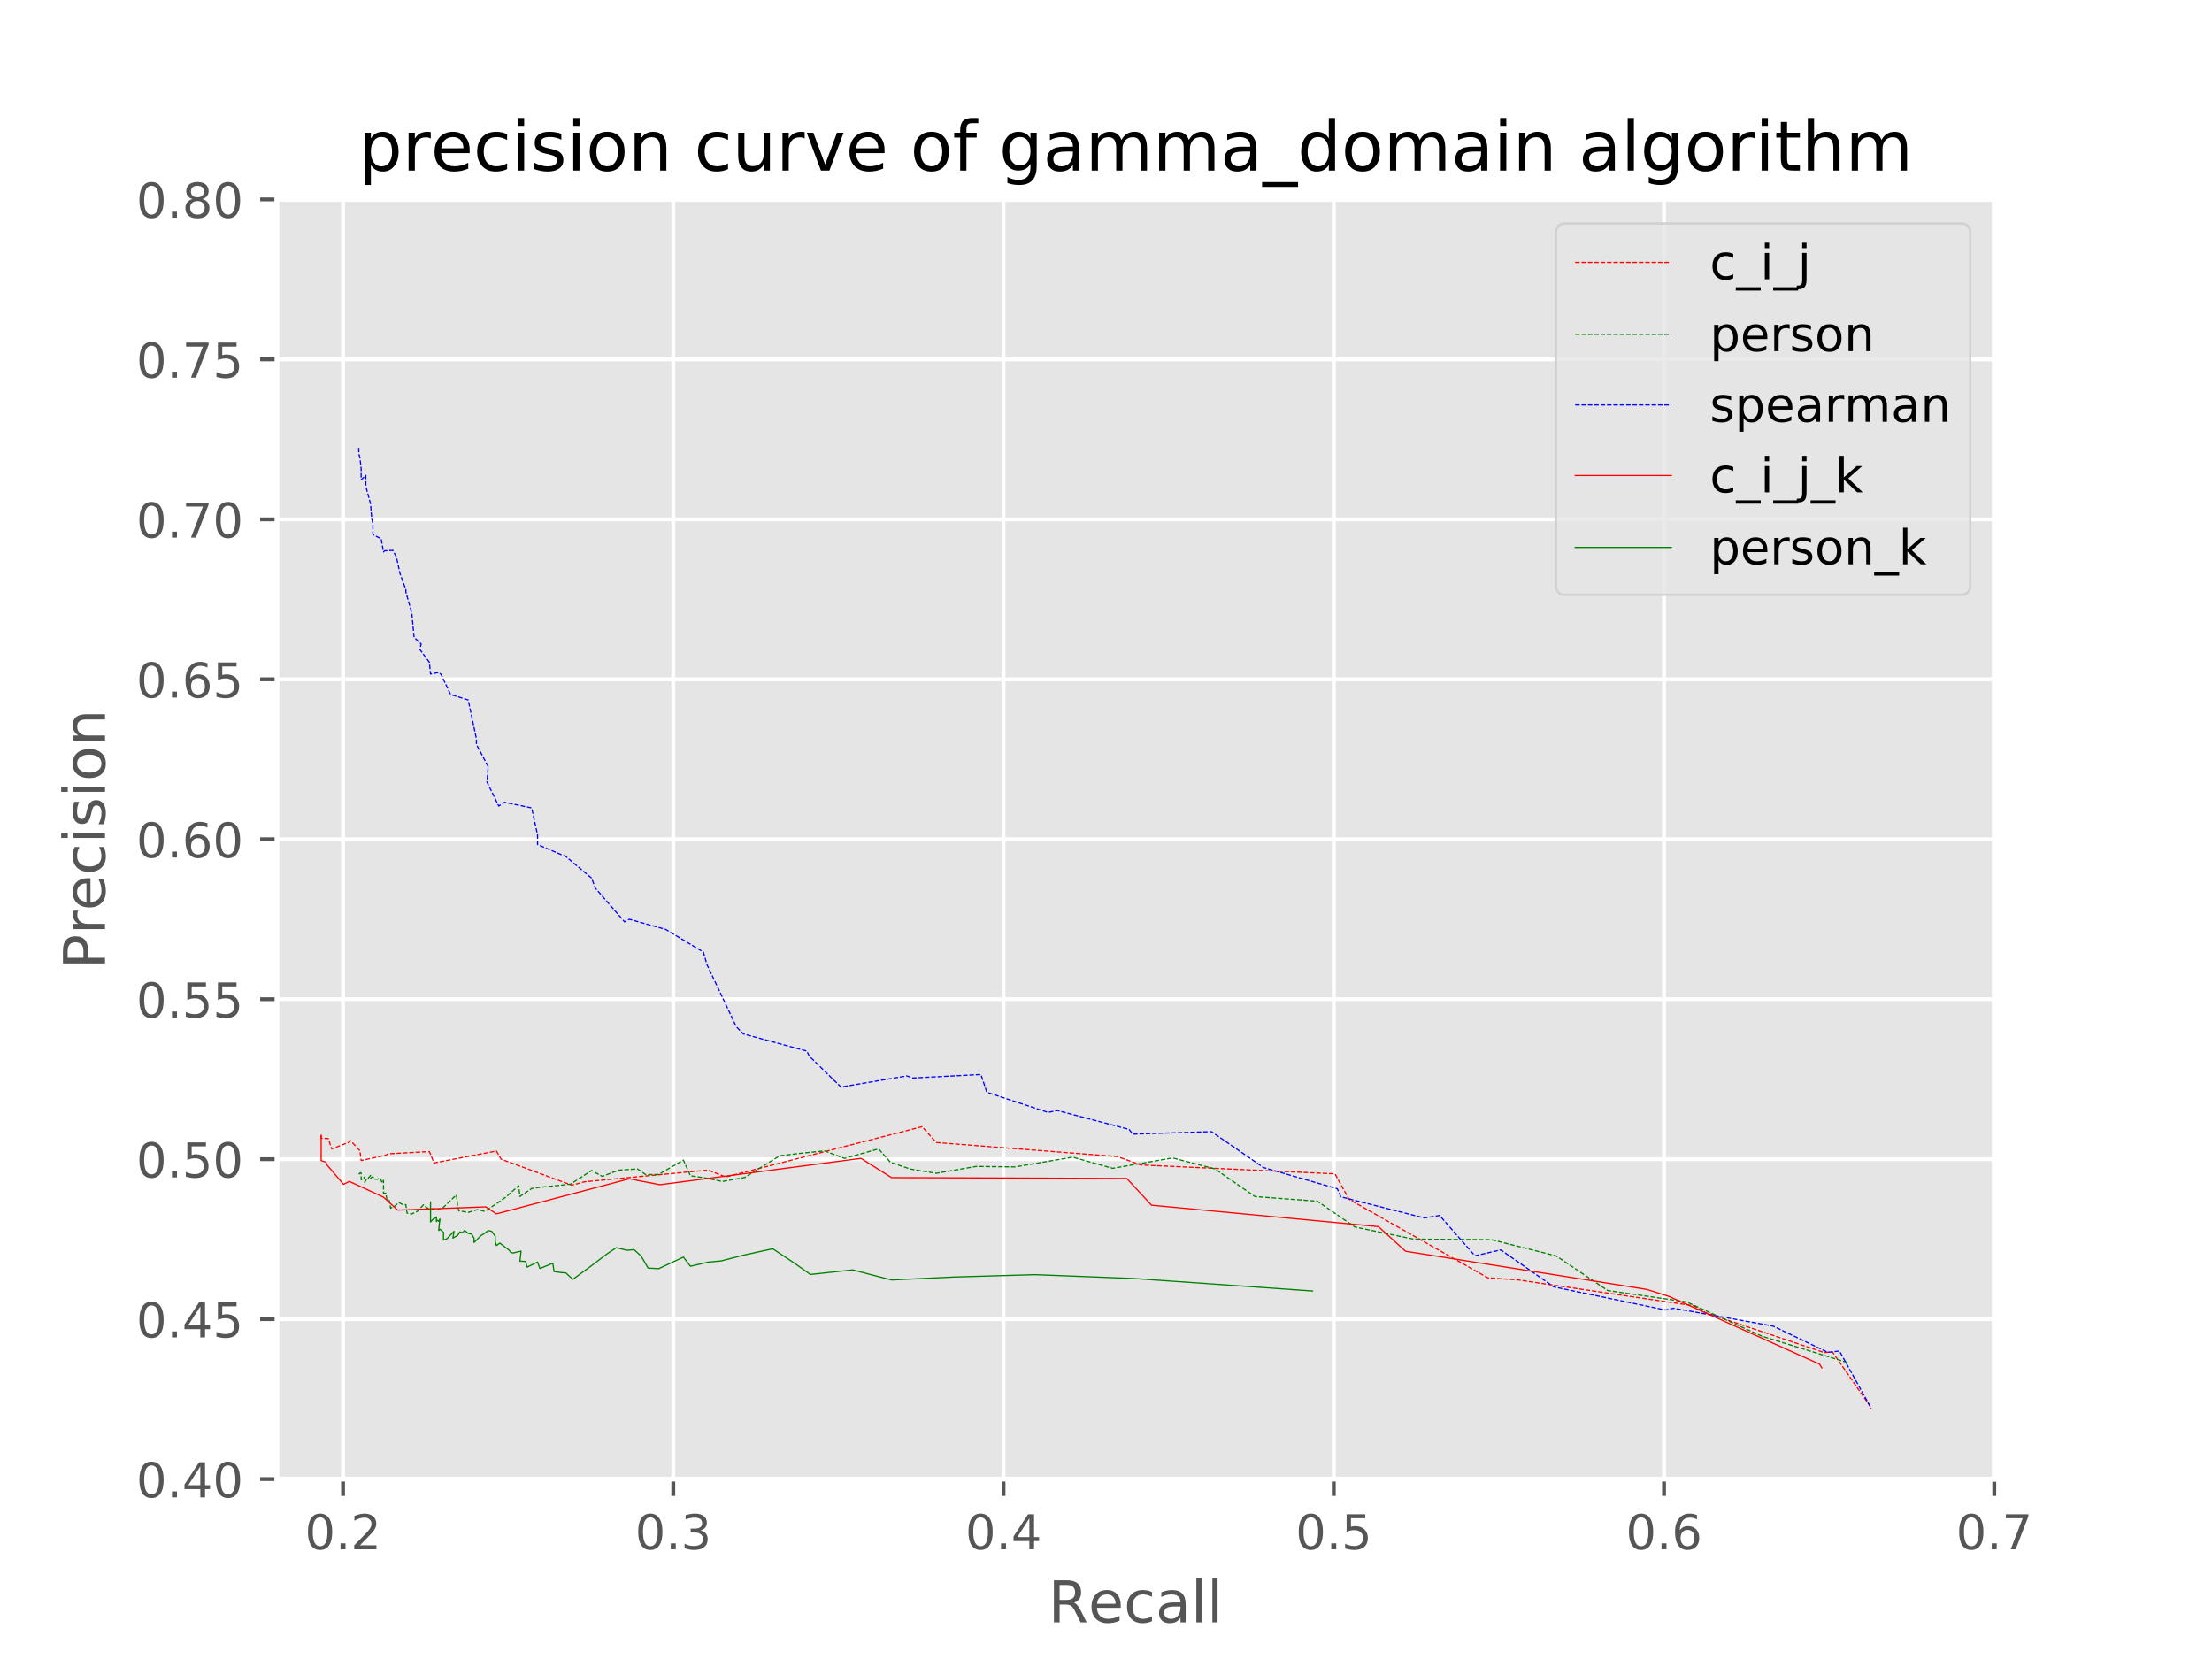<?xml version="1.0" encoding="utf-8" standalone="no"?>
<!DOCTYPE svg PUBLIC "-//W3C//DTD SVG 1.1//EN"
  "http://www.w3.org/Graphics/SVG/1.1/DTD/svg11.dtd">
<!-- Created with matplotlib (http://matplotlib.org/) -->
<svg height="345pt" version="1.1" viewBox="0 0 460 345" width="460pt" xmlns="http://www.w3.org/2000/svg" xmlns:xlink="http://www.w3.org/1999/xlink">
 <defs>
  <style type="text/css">
*{stroke-linecap:butt;stroke-linejoin:round;}
  </style>
 </defs>
 <g id="figure_1">
  <g id="patch_1">
   <path d="M 0 345.6 
L 460.8 345.6 
L 460.8 0 
L 0 0 
z
" style="fill:#ffffff;"/>
  </g>
  <g id="axes_1">
   <g id="patch_2">
    <path d="M 57.6 307.584 
L 414.72 307.584 
L 414.72 41.472 
L 57.6 41.472 
z
" style="fill:#e5e5e5;"/>
   </g>
   <g id="matplotlib.axis_1">
    <g id="xtick_1">
     <g id="line2d_1">
      <path clip-path="url(#p8d4be6d53d)" d="M 71.335 307.584 
L 71.335 41.472 
" style="fill:none;stroke:#ffffff;stroke-linecap:square;stroke-width:0.8;"/>
     </g>
     <g id="line2d_2">
      <defs>
       <path d="M 0 0 
L 0 3.5 
" id="m0dfba9d45c" style="stroke:#555555;stroke-width:0.8;"/>
      </defs>
      <g>
       <use style="fill:#555555;stroke:#555555;stroke-width:0.8;" x="71.335" xlink:href="#m0dfba9d45c" y="307.584"/>
      </g>
     </g>
     <g id="text_1">
      <!-- 0.2 -->
      <defs>
       <path d="M 31.781 66.406 
Q 24.172 66.406 20.328 58.906 
Q 16.5 51.422 16.5 36.375 
Q 16.5 21.391 20.328 13.891 
Q 24.172 6.391 31.781 6.391 
Q 39.453 6.391 43.281 13.891 
Q 47.125 21.391 47.125 36.375 
Q 47.125 51.422 43.281 58.906 
Q 39.453 66.406 31.781 66.406 
z
M 31.781 74.219 
Q 44.047 74.219 50.516 64.516 
Q 56.984 54.828 56.984 36.375 
Q 56.984 17.969 50.516 8.266 
Q 44.047 -1.422 31.781 -1.422 
Q 19.531 -1.422 13.062 8.266 
Q 6.594 17.969 6.594 36.375 
Q 6.594 54.828 13.062 64.516 
Q 19.531 74.219 31.781 74.219 
z
" id="DejaVuSans-30"/>
       <path d="M 10.688 12.406 
L 21 12.406 
L 21 0 
L 10.688 0 
z
" id="DejaVuSans-2e"/>
       <path d="M 19.188 8.297 
L 53.609 8.297 
L 53.609 0 
L 7.328 0 
L 7.328 8.297 
Q 12.938 14.109 22.625 23.891 
Q 32.328 33.688 34.812 36.531 
Q 39.547 41.844 41.422 45.531 
Q 43.312 49.219 43.312 52.781 
Q 43.312 58.594 39.234 62.25 
Q 35.156 65.922 28.609 65.922 
Q 23.969 65.922 18.812 64.312 
Q 13.672 62.703 7.812 59.422 
L 7.812 69.391 
Q 13.766 71.781 18.938 73 
Q 24.125 74.219 28.422 74.219 
Q 39.75 74.219 46.484 68.547 
Q 53.219 62.891 53.219 53.422 
Q 53.219 48.922 51.531 44.891 
Q 49.859 40.875 45.406 35.406 
Q 44.188 33.984 37.641 27.219 
Q 31.109 20.453 19.188 8.297 
z
" id="DejaVuSans-32"/>
      </defs>
      <g style="fill:#555555;" transform="translate(63.384 322.182)scale(0.1 -0.1)">
       <use xlink:href="#DejaVuSans-30"/>
       <use x="63.623" xlink:href="#DejaVuSans-2e"/>
       <use x="95.41" xlink:href="#DejaVuSans-32"/>
      </g>
     </g>
    </g>
    <g id="xtick_2">
     <g id="line2d_3">
      <path clip-path="url(#p8d4be6d53d)" d="M 140.012 307.584 
L 140.012 41.472 
" style="fill:none;stroke:#ffffff;stroke-linecap:square;stroke-width:0.8;"/>
     </g>
     <g id="line2d_4">
      <g>
       <use style="fill:#555555;stroke:#555555;stroke-width:0.8;" x="140.012" xlink:href="#m0dfba9d45c" y="307.584"/>
      </g>
     </g>
     <g id="text_2">
      <!-- 0.3 -->
      <defs>
       <path d="M 40.578 39.312 
Q 47.656 37.797 51.625 33 
Q 55.609 28.219 55.609 21.188 
Q 55.609 10.406 48.188 4.484 
Q 40.766 -1.422 27.094 -1.422 
Q 22.516 -1.422 17.656 -0.516 
Q 12.797 0.391 7.625 2.203 
L 7.625 11.719 
Q 11.719 9.328 16.594 8.109 
Q 21.484 6.891 26.812 6.891 
Q 36.078 6.891 40.938 10.547 
Q 45.797 14.203 45.797 21.188 
Q 45.797 27.641 41.281 31.266 
Q 36.766 34.906 28.719 34.906 
L 20.219 34.906 
L 20.219 43.016 
L 29.109 43.016 
Q 36.375 43.016 40.234 45.922 
Q 44.094 48.828 44.094 54.297 
Q 44.094 59.906 40.109 62.906 
Q 36.141 65.922 28.719 65.922 
Q 24.656 65.922 20.016 65.031 
Q 15.375 64.156 9.812 62.312 
L 9.812 71.094 
Q 15.438 72.656 20.344 73.438 
Q 25.25 74.219 29.594 74.219 
Q 40.828 74.219 47.359 69.109 
Q 53.906 64.016 53.906 55.328 
Q 53.906 49.266 50.438 45.094 
Q 46.969 40.922 40.578 39.312 
z
" id="DejaVuSans-33"/>
      </defs>
      <g style="fill:#555555;" transform="translate(132.061 322.182)scale(0.1 -0.1)">
       <use xlink:href="#DejaVuSans-30"/>
       <use x="63.623" xlink:href="#DejaVuSans-2e"/>
       <use x="95.41" xlink:href="#DejaVuSans-33"/>
      </g>
     </g>
    </g>
    <g id="xtick_3">
     <g id="line2d_5">
      <path clip-path="url(#p8d4be6d53d)" d="M 208.689 307.584 
L 208.689 41.472 
" style="fill:none;stroke:#ffffff;stroke-linecap:square;stroke-width:0.8;"/>
     </g>
     <g id="line2d_6">
      <g>
       <use style="fill:#555555;stroke:#555555;stroke-width:0.8;" x="208.689" xlink:href="#m0dfba9d45c" y="307.584"/>
      </g>
     </g>
     <g id="text_3">
      <!-- 0.4 -->
      <defs>
       <path d="M 37.797 64.312 
L 12.891 25.391 
L 37.797 25.391 
z
M 35.203 72.906 
L 47.609 72.906 
L 47.609 25.391 
L 58.016 25.391 
L 58.016 17.188 
L 47.609 17.188 
L 47.609 0 
L 37.797 0 
L 37.797 17.188 
L 4.891 17.188 
L 4.891 26.703 
z
" id="DejaVuSans-34"/>
      </defs>
      <g style="fill:#555555;" transform="translate(200.738 322.182)scale(0.1 -0.1)">
       <use xlink:href="#DejaVuSans-30"/>
       <use x="63.623" xlink:href="#DejaVuSans-2e"/>
       <use x="95.41" xlink:href="#DejaVuSans-34"/>
      </g>
     </g>
    </g>
    <g id="xtick_4">
     <g id="line2d_7">
      <path clip-path="url(#p8d4be6d53d)" d="M 277.366 307.584 
L 277.366 41.472 
" style="fill:none;stroke:#ffffff;stroke-linecap:square;stroke-width:0.8;"/>
     </g>
     <g id="line2d_8">
      <g>
       <use style="fill:#555555;stroke:#555555;stroke-width:0.8;" x="277.366" xlink:href="#m0dfba9d45c" y="307.584"/>
      </g>
     </g>
     <g id="text_4">
      <!-- 0.5 -->
      <defs>
       <path d="M 10.797 72.906 
L 49.516 72.906 
L 49.516 64.594 
L 19.828 64.594 
L 19.828 46.734 
Q 21.969 47.469 24.109 47.828 
Q 26.266 48.188 28.422 48.188 
Q 40.625 48.188 47.75 41.5 
Q 54.891 34.812 54.891 23.391 
Q 54.891 11.625 47.562 5.094 
Q 40.234 -1.422 26.906 -1.422 
Q 22.312 -1.422 17.547 -0.641 
Q 12.797 0.141 7.719 1.703 
L 7.719 11.625 
Q 12.109 9.234 16.797 8.062 
Q 21.484 6.891 26.703 6.891 
Q 35.156 6.891 40.078 11.328 
Q 45.016 15.766 45.016 23.391 
Q 45.016 31 40.078 35.438 
Q 35.156 39.891 26.703 39.891 
Q 22.75 39.891 18.812 39.016 
Q 14.891 38.141 10.797 36.281 
z
" id="DejaVuSans-35"/>
      </defs>
      <g style="fill:#555555;" transform="translate(269.415 322.182)scale(0.1 -0.1)">
       <use xlink:href="#DejaVuSans-30"/>
       <use x="63.623" xlink:href="#DejaVuSans-2e"/>
       <use x="95.41" xlink:href="#DejaVuSans-35"/>
      </g>
     </g>
    </g>
    <g id="xtick_5">
     <g id="line2d_9">
      <path clip-path="url(#p8d4be6d53d)" d="M 346.043 307.584 
L 346.043 41.472 
" style="fill:none;stroke:#ffffff;stroke-linecap:square;stroke-width:0.8;"/>
     </g>
     <g id="line2d_10">
      <g>
       <use style="fill:#555555;stroke:#555555;stroke-width:0.8;" x="346.043" xlink:href="#m0dfba9d45c" y="307.584"/>
      </g>
     </g>
     <g id="text_5">
      <!-- 0.6 -->
      <defs>
       <path d="M 33.016 40.375 
Q 26.375 40.375 22.484 35.828 
Q 18.609 31.297 18.609 23.391 
Q 18.609 15.531 22.484 10.953 
Q 26.375 6.391 33.016 6.391 
Q 39.656 6.391 43.531 10.953 
Q 47.406 15.531 47.406 23.391 
Q 47.406 31.297 43.531 35.828 
Q 39.656 40.375 33.016 40.375 
z
M 52.594 71.297 
L 52.594 62.312 
Q 48.875 64.062 45.094 64.984 
Q 41.312 65.922 37.594 65.922 
Q 27.828 65.922 22.672 59.328 
Q 17.531 52.734 16.797 39.406 
Q 19.672 43.656 24.016 45.922 
Q 28.375 48.188 33.594 48.188 
Q 44.578 48.188 50.953 41.516 
Q 57.328 34.859 57.328 23.391 
Q 57.328 12.156 50.688 5.359 
Q 44.047 -1.422 33.016 -1.422 
Q 20.359 -1.422 13.672 8.266 
Q 6.984 17.969 6.984 36.375 
Q 6.984 53.656 15.188 63.938 
Q 23.391 74.219 37.203 74.219 
Q 40.922 74.219 44.703 73.484 
Q 48.484 72.75 52.594 71.297 
z
" id="DejaVuSans-36"/>
      </defs>
      <g style="fill:#555555;" transform="translate(338.092 322.182)scale(0.1 -0.1)">
       <use xlink:href="#DejaVuSans-30"/>
       <use x="63.623" xlink:href="#DejaVuSans-2e"/>
       <use x="95.41" xlink:href="#DejaVuSans-36"/>
      </g>
     </g>
    </g>
    <g id="xtick_6">
     <g id="line2d_11">
      <path clip-path="url(#p8d4be6d53d)" d="M 414.72 307.584 
L 414.72 41.472 
" style="fill:none;stroke:#ffffff;stroke-linecap:square;stroke-width:0.8;"/>
     </g>
     <g id="line2d_12">
      <g>
       <use style="fill:#555555;stroke:#555555;stroke-width:0.8;" x="414.72" xlink:href="#m0dfba9d45c" y="307.584"/>
      </g>
     </g>
     <g id="text_6">
      <!-- 0.7 -->
      <defs>
       <path d="M 8.203 72.906 
L 55.078 72.906 
L 55.078 68.703 
L 28.609 0 
L 18.312 0 
L 43.219 64.594 
L 8.203 64.594 
z
" id="DejaVuSans-37"/>
      </defs>
      <g style="fill:#555555;" transform="translate(406.768 322.182)scale(0.1 -0.1)">
       <use xlink:href="#DejaVuSans-30"/>
       <use x="63.623" xlink:href="#DejaVuSans-2e"/>
       <use x="95.41" xlink:href="#DejaVuSans-37"/>
      </g>
     </g>
    </g>
    <g id="text_7">
     <!-- Recall -->
     <defs>
      <path d="M 44.391 34.188 
Q 47.562 33.109 50.562 29.594 
Q 53.562 26.078 56.594 19.922 
L 66.609 0 
L 56 0 
L 46.688 18.703 
Q 43.062 26.031 39.672 28.422 
Q 36.281 30.812 30.422 30.812 
L 19.672 30.812 
L 19.672 0 
L 9.812 0 
L 9.812 72.906 
L 32.078 72.906 
Q 44.578 72.906 50.734 67.672 
Q 56.891 62.453 56.891 51.906 
Q 56.891 45.016 53.688 40.469 
Q 50.484 35.938 44.391 34.188 
z
M 19.672 64.797 
L 19.672 38.922 
L 32.078 38.922 
Q 39.203 38.922 42.844 42.219 
Q 46.484 45.516 46.484 51.906 
Q 46.484 58.297 42.844 61.547 
Q 39.203 64.797 32.078 64.797 
z
" id="DejaVuSans-52"/>
      <path d="M 56.203 29.594 
L 56.203 25.203 
L 14.891 25.203 
Q 15.484 15.922 20.484 11.062 
Q 25.484 6.203 34.422 6.203 
Q 39.594 6.203 44.453 7.469 
Q 49.312 8.734 54.109 11.281 
L 54.109 2.781 
Q 49.266 0.734 44.188 -0.344 
Q 39.109 -1.422 33.891 -1.422 
Q 20.797 -1.422 13.156 6.188 
Q 5.516 13.812 5.516 26.812 
Q 5.516 40.234 12.766 48.109 
Q 20.016 56 32.328 56 
Q 43.359 56 49.781 48.891 
Q 56.203 41.797 56.203 29.594 
z
M 47.219 32.234 
Q 47.125 39.594 43.094 43.984 
Q 39.062 48.391 32.422 48.391 
Q 24.906 48.391 20.391 44.141 
Q 15.875 39.891 15.188 32.172 
z
" id="DejaVuSans-65"/>
      <path d="M 48.781 52.594 
L 48.781 44.188 
Q 44.969 46.297 41.141 47.344 
Q 37.312 48.391 33.406 48.391 
Q 24.656 48.391 19.812 42.844 
Q 14.984 37.312 14.984 27.297 
Q 14.984 17.281 19.812 11.734 
Q 24.656 6.203 33.406 6.203 
Q 37.312 6.203 41.141 7.25 
Q 44.969 8.297 48.781 10.406 
L 48.781 2.094 
Q 45.016 0.344 40.984 -0.531 
Q 36.969 -1.422 32.422 -1.422 
Q 20.062 -1.422 12.781 6.344 
Q 5.516 14.109 5.516 27.297 
Q 5.516 40.672 12.859 48.328 
Q 20.219 56 33.016 56 
Q 37.156 56 41.109 55.141 
Q 45.062 54.297 48.781 52.594 
z
" id="DejaVuSans-63"/>
      <path d="M 34.281 27.484 
Q 23.391 27.484 19.188 25 
Q 14.984 22.516 14.984 16.5 
Q 14.984 11.719 18.141 8.906 
Q 21.297 6.109 26.703 6.109 
Q 34.188 6.109 38.703 11.406 
Q 43.219 16.703 43.219 25.484 
L 43.219 27.484 
z
M 52.203 31.203 
L 52.203 0 
L 43.219 0 
L 43.219 8.297 
Q 40.141 3.328 35.547 0.953 
Q 30.953 -1.422 24.312 -1.422 
Q 15.922 -1.422 10.953 3.297 
Q 6 8.016 6 15.922 
Q 6 25.141 12.172 29.828 
Q 18.359 34.516 30.609 34.516 
L 43.219 34.516 
L 43.219 35.406 
Q 43.219 41.609 39.141 45 
Q 35.062 48.391 27.688 48.391 
Q 23 48.391 18.547 47.266 
Q 14.109 46.141 10.016 43.891 
L 10.016 52.203 
Q 14.938 54.109 19.578 55.047 
Q 24.219 56 28.609 56 
Q 40.484 56 46.344 49.844 
Q 52.203 43.703 52.203 31.203 
z
" id="DejaVuSans-61"/>
      <path d="M 9.422 75.984 
L 18.406 75.984 
L 18.406 0 
L 9.422 0 
z
" id="DejaVuSans-6c"/>
     </defs>
     <g style="fill:#555555;" transform="translate(217.993 337.38)scale(0.12 -0.12)">
      <use xlink:href="#DejaVuSans-52"/>
      <use x="69.42" xlink:href="#DejaVuSans-65"/>
      <use x="130.943" xlink:href="#DejaVuSans-63"/>
      <use x="185.924" xlink:href="#DejaVuSans-61"/>
      <use x="247.203" xlink:href="#DejaVuSans-6c"/>
      <use x="274.986" xlink:href="#DejaVuSans-6c"/>
     </g>
    </g>
   </g>
   <g id="matplotlib.axis_2">
    <g id="ytick_1">
     <g id="line2d_13">
      <path clip-path="url(#p8d4be6d53d)" d="M 57.6 307.584 
L 414.72 307.584 
" style="fill:none;stroke:#ffffff;stroke-linecap:square;stroke-width:0.8;"/>
     </g>
     <g id="line2d_14">
      <defs>
       <path d="M 0 0 
L -3.5 0 
" id="m9b2f6b5d50" style="stroke:#555555;stroke-width:0.8;"/>
      </defs>
      <g>
       <use style="fill:#555555;stroke:#555555;stroke-width:0.8;" x="57.6" xlink:href="#m9b2f6b5d50" y="307.584"/>
      </g>
     </g>
     <g id="text_8">
      <!-- 0.40 -->
      <g style="fill:#555555;" transform="translate(28.334 311.383)scale(0.1 -0.1)">
       <use xlink:href="#DejaVuSans-30"/>
       <use x="63.623" xlink:href="#DejaVuSans-2e"/>
       <use x="95.41" xlink:href="#DejaVuSans-34"/>
       <use x="159.033" xlink:href="#DejaVuSans-30"/>
      </g>
     </g>
    </g>
    <g id="ytick_2">
     <g id="line2d_15">
      <path clip-path="url(#p8d4be6d53d)" d="M 57.6 274.32 
L 414.72 274.32 
" style="fill:none;stroke:#ffffff;stroke-linecap:square;stroke-width:0.8;"/>
     </g>
     <g id="line2d_16">
      <g>
       <use style="fill:#555555;stroke:#555555;stroke-width:0.8;" x="57.6" xlink:href="#m9b2f6b5d50" y="274.32"/>
      </g>
     </g>
     <g id="text_9">
      <!-- 0.45 -->
      <g style="fill:#555555;" transform="translate(28.334 278.119)scale(0.1 -0.1)">
       <use xlink:href="#DejaVuSans-30"/>
       <use x="63.623" xlink:href="#DejaVuSans-2e"/>
       <use x="95.41" xlink:href="#DejaVuSans-34"/>
       <use x="159.033" xlink:href="#DejaVuSans-35"/>
      </g>
     </g>
    </g>
    <g id="ytick_3">
     <g id="line2d_17">
      <path clip-path="url(#p8d4be6d53d)" d="M 57.6 241.056 
L 414.72 241.056 
" style="fill:none;stroke:#ffffff;stroke-linecap:square;stroke-width:0.8;"/>
     </g>
     <g id="line2d_18">
      <g>
       <use style="fill:#555555;stroke:#555555;stroke-width:0.8;" x="57.6" xlink:href="#m9b2f6b5d50" y="241.056"/>
      </g>
     </g>
     <g id="text_10">
      <!-- 0.50 -->
      <g style="fill:#555555;" transform="translate(28.334 244.855)scale(0.1 -0.1)">
       <use xlink:href="#DejaVuSans-30"/>
       <use x="63.623" xlink:href="#DejaVuSans-2e"/>
       <use x="95.41" xlink:href="#DejaVuSans-35"/>
       <use x="159.033" xlink:href="#DejaVuSans-30"/>
      </g>
     </g>
    </g>
    <g id="ytick_4">
     <g id="line2d_19">
      <path clip-path="url(#p8d4be6d53d)" d="M 57.6 207.792 
L 414.72 207.792 
" style="fill:none;stroke:#ffffff;stroke-linecap:square;stroke-width:0.8;"/>
     </g>
     <g id="line2d_20">
      <g>
       <use style="fill:#555555;stroke:#555555;stroke-width:0.8;" x="57.6" xlink:href="#m9b2f6b5d50" y="207.792"/>
      </g>
     </g>
     <g id="text_11">
      <!-- 0.55 -->
      <g style="fill:#555555;" transform="translate(28.334 211.591)scale(0.1 -0.1)">
       <use xlink:href="#DejaVuSans-30"/>
       <use x="63.623" xlink:href="#DejaVuSans-2e"/>
       <use x="95.41" xlink:href="#DejaVuSans-35"/>
       <use x="159.033" xlink:href="#DejaVuSans-35"/>
      </g>
     </g>
    </g>
    <g id="ytick_5">
     <g id="line2d_21">
      <path clip-path="url(#p8d4be6d53d)" d="M 57.6 174.528 
L 414.72 174.528 
" style="fill:none;stroke:#ffffff;stroke-linecap:square;stroke-width:0.8;"/>
     </g>
     <g id="line2d_22">
      <g>
       <use style="fill:#555555;stroke:#555555;stroke-width:0.8;" x="57.6" xlink:href="#m9b2f6b5d50" y="174.528"/>
      </g>
     </g>
     <g id="text_12">
      <!-- 0.60 -->
      <g style="fill:#555555;" transform="translate(28.334 178.327)scale(0.1 -0.1)">
       <use xlink:href="#DejaVuSans-30"/>
       <use x="63.623" xlink:href="#DejaVuSans-2e"/>
       <use x="95.41" xlink:href="#DejaVuSans-36"/>
       <use x="159.033" xlink:href="#DejaVuSans-30"/>
      </g>
     </g>
    </g>
    <g id="ytick_6">
     <g id="line2d_23">
      <path clip-path="url(#p8d4be6d53d)" d="M 57.6 141.264 
L 414.72 141.264 
" style="fill:none;stroke:#ffffff;stroke-linecap:square;stroke-width:0.8;"/>
     </g>
     <g id="line2d_24">
      <g>
       <use style="fill:#555555;stroke:#555555;stroke-width:0.8;" x="57.6" xlink:href="#m9b2f6b5d50" y="141.264"/>
      </g>
     </g>
     <g id="text_13">
      <!-- 0.65 -->
      <g style="fill:#555555;" transform="translate(28.334 145.063)scale(0.1 -0.1)">
       <use xlink:href="#DejaVuSans-30"/>
       <use x="63.623" xlink:href="#DejaVuSans-2e"/>
       <use x="95.41" xlink:href="#DejaVuSans-36"/>
       <use x="159.033" xlink:href="#DejaVuSans-35"/>
      </g>
     </g>
    </g>
    <g id="ytick_7">
     <g id="line2d_25">
      <path clip-path="url(#p8d4be6d53d)" d="M 57.6 108 
L 414.72 108 
" style="fill:none;stroke:#ffffff;stroke-linecap:square;stroke-width:0.8;"/>
     </g>
     <g id="line2d_26">
      <g>
       <use style="fill:#555555;stroke:#555555;stroke-width:0.8;" x="57.6" xlink:href="#m9b2f6b5d50" y="108"/>
      </g>
     </g>
     <g id="text_14">
      <!-- 0.70 -->
      <g style="fill:#555555;" transform="translate(28.334 111.799)scale(0.1 -0.1)">
       <use xlink:href="#DejaVuSans-30"/>
       <use x="63.623" xlink:href="#DejaVuSans-2e"/>
       <use x="95.41" xlink:href="#DejaVuSans-37"/>
       <use x="159.033" xlink:href="#DejaVuSans-30"/>
      </g>
     </g>
    </g>
    <g id="ytick_8">
     <g id="line2d_27">
      <path clip-path="url(#p8d4be6d53d)" d="M 57.6 74.736 
L 414.72 74.736 
" style="fill:none;stroke:#ffffff;stroke-linecap:square;stroke-width:0.8;"/>
     </g>
     <g id="line2d_28">
      <g>
       <use style="fill:#555555;stroke:#555555;stroke-width:0.8;" x="57.6" xlink:href="#m9b2f6b5d50" y="74.736"/>
      </g>
     </g>
     <g id="text_15">
      <!-- 0.75 -->
      <g style="fill:#555555;" transform="translate(28.334 78.535)scale(0.1 -0.1)">
       <use xlink:href="#DejaVuSans-30"/>
       <use x="63.623" xlink:href="#DejaVuSans-2e"/>
       <use x="95.41" xlink:href="#DejaVuSans-37"/>
       <use x="159.033" xlink:href="#DejaVuSans-35"/>
      </g>
     </g>
    </g>
    <g id="ytick_9">
     <g id="line2d_29">
      <path clip-path="url(#p8d4be6d53d)" d="M 57.6 41.472 
L 414.72 41.472 
" style="fill:none;stroke:#ffffff;stroke-linecap:square;stroke-width:0.8;"/>
     </g>
     <g id="line2d_30">
      <g>
       <use style="fill:#555555;stroke:#555555;stroke-width:0.8;" x="57.6" xlink:href="#m9b2f6b5d50" y="41.472"/>
      </g>
     </g>
     <g id="text_16">
      <!-- 0.80 -->
      <defs>
       <path d="M 31.781 34.625 
Q 24.75 34.625 20.719 30.859 
Q 16.703 27.094 16.703 20.516 
Q 16.703 13.922 20.719 10.156 
Q 24.75 6.391 31.781 6.391 
Q 38.812 6.391 42.859 10.172 
Q 46.922 13.969 46.922 20.516 
Q 46.922 27.094 42.891 30.859 
Q 38.875 34.625 31.781 34.625 
z
M 21.922 38.812 
Q 15.578 40.375 12.031 44.719 
Q 8.5 49.078 8.5 55.328 
Q 8.5 64.062 14.719 69.141 
Q 20.953 74.219 31.781 74.219 
Q 42.672 74.219 48.875 69.141 
Q 55.078 64.062 55.078 55.328 
Q 55.078 49.078 51.531 44.719 
Q 48 40.375 41.703 38.812 
Q 48.828 37.156 52.797 32.312 
Q 56.781 27.484 56.781 20.516 
Q 56.781 9.906 50.312 4.234 
Q 43.844 -1.422 31.781 -1.422 
Q 19.734 -1.422 13.25 4.234 
Q 6.781 9.906 6.781 20.516 
Q 6.781 27.484 10.781 32.312 
Q 14.797 37.156 21.922 38.812 
z
M 18.312 54.391 
Q 18.312 48.734 21.844 45.562 
Q 25.391 42.391 31.781 42.391 
Q 38.141 42.391 41.719 45.562 
Q 45.312 48.734 45.312 54.391 
Q 45.312 60.062 41.719 63.234 
Q 38.141 66.406 31.781 66.406 
Q 25.391 66.406 21.844 63.234 
Q 18.312 60.062 18.312 54.391 
z
" id="DejaVuSans-38"/>
      </defs>
      <g style="fill:#555555;" transform="translate(28.334 45.271)scale(0.1 -0.1)">
       <use xlink:href="#DejaVuSans-30"/>
       <use x="63.623" xlink:href="#DejaVuSans-2e"/>
       <use x="95.41" xlink:href="#DejaVuSans-38"/>
       <use x="159.033" xlink:href="#DejaVuSans-30"/>
      </g>
     </g>
    </g>
    <g id="text_17">
     <!-- Precision -->
     <defs>
      <path d="M 19.672 64.797 
L 19.672 37.406 
L 32.078 37.406 
Q 38.969 37.406 42.719 40.969 
Q 46.484 44.531 46.484 51.125 
Q 46.484 57.672 42.719 61.234 
Q 38.969 64.797 32.078 64.797 
z
M 9.812 72.906 
L 32.078 72.906 
Q 44.344 72.906 50.609 67.359 
Q 56.891 61.812 56.891 51.125 
Q 56.891 40.328 50.609 34.812 
Q 44.344 29.297 32.078 29.297 
L 19.672 29.297 
L 19.672 0 
L 9.812 0 
z
" id="DejaVuSans-50"/>
      <path d="M 41.109 46.297 
Q 39.594 47.172 37.812 47.578 
Q 36.031 48 33.891 48 
Q 26.266 48 22.188 43.047 
Q 18.109 38.094 18.109 28.812 
L 18.109 0 
L 9.078 0 
L 9.078 54.688 
L 18.109 54.688 
L 18.109 46.188 
Q 20.953 51.172 25.484 53.578 
Q 30.031 56 36.531 56 
Q 37.453 56 38.578 55.875 
Q 39.703 55.766 41.062 55.516 
z
" id="DejaVuSans-72"/>
      <path d="M 9.422 54.688 
L 18.406 54.688 
L 18.406 0 
L 9.422 0 
z
M 9.422 75.984 
L 18.406 75.984 
L 18.406 64.594 
L 9.422 64.594 
z
" id="DejaVuSans-69"/>
      <path d="M 44.281 53.078 
L 44.281 44.578 
Q 40.484 46.531 36.375 47.5 
Q 32.281 48.484 27.875 48.484 
Q 21.188 48.484 17.844 46.438 
Q 14.5 44.391 14.5 40.281 
Q 14.5 37.156 16.891 35.375 
Q 19.281 33.594 26.516 31.984 
L 29.594 31.297 
Q 39.156 29.25 43.188 25.516 
Q 47.219 21.781 47.219 15.094 
Q 47.219 7.469 41.188 3.016 
Q 35.156 -1.422 24.609 -1.422 
Q 20.219 -1.422 15.453 -0.562 
Q 10.688 0.297 5.422 2 
L 5.422 11.281 
Q 10.406 8.688 15.234 7.391 
Q 20.062 6.109 24.812 6.109 
Q 31.156 6.109 34.562 8.281 
Q 37.984 10.453 37.984 14.406 
Q 37.984 18.062 35.516 20.016 
Q 33.062 21.969 24.703 23.781 
L 21.578 24.516 
Q 13.234 26.266 9.516 29.906 
Q 5.812 33.547 5.812 39.891 
Q 5.812 47.609 11.281 51.797 
Q 16.75 56 26.812 56 
Q 31.781 56 36.172 55.266 
Q 40.578 54.547 44.281 53.078 
z
" id="DejaVuSans-73"/>
      <path d="M 30.609 48.391 
Q 23.391 48.391 19.188 42.75 
Q 14.984 37.109 14.984 27.297 
Q 14.984 17.484 19.156 11.844 
Q 23.344 6.203 30.609 6.203 
Q 37.797 6.203 41.984 11.859 
Q 46.188 17.531 46.188 27.297 
Q 46.188 37.016 41.984 42.703 
Q 37.797 48.391 30.609 48.391 
z
M 30.609 56 
Q 42.328 56 49.016 48.375 
Q 55.719 40.766 55.719 27.297 
Q 55.719 13.875 49.016 6.219 
Q 42.328 -1.422 30.609 -1.422 
Q 18.844 -1.422 12.172 6.219 
Q 5.516 13.875 5.516 27.297 
Q 5.516 40.766 12.172 48.375 
Q 18.844 56 30.609 56 
z
" id="DejaVuSans-6f"/>
      <path d="M 54.891 33.016 
L 54.891 0 
L 45.906 0 
L 45.906 32.719 
Q 45.906 40.484 42.875 44.328 
Q 39.844 48.188 33.797 48.188 
Q 26.516 48.188 22.312 43.547 
Q 18.109 38.922 18.109 30.906 
L 18.109 0 
L 9.078 0 
L 9.078 54.688 
L 18.109 54.688 
L 18.109 46.188 
Q 21.344 51.125 25.703 53.562 
Q 30.078 56 35.797 56 
Q 45.219 56 50.047 50.172 
Q 54.891 44.344 54.891 33.016 
z
" id="DejaVuSans-6e"/>
     </defs>
     <g style="fill:#555555;" transform="translate(21.839 201.534)rotate(-90)scale(0.12 -0.12)">
      <use xlink:href="#DejaVuSans-50"/>
      <use x="60.287" xlink:href="#DejaVuSans-72"/>
      <use x="101.369" xlink:href="#DejaVuSans-65"/>
      <use x="162.893" xlink:href="#DejaVuSans-63"/>
      <use x="217.873" xlink:href="#DejaVuSans-69"/>
      <use x="245.656" xlink:href="#DejaVuSans-73"/>
      <use x="297.756" xlink:href="#DejaVuSans-69"/>
      <use x="325.539" xlink:href="#DejaVuSans-6f"/>
      <use x="386.721" xlink:href="#DejaVuSans-6e"/>
     </g>
    </g>
   </g>
   <g id="line2d_31">
    <path clip-path="url(#p8d4be6d53d)" d="M 66.786 236.082 
L 66.786 236.082 
L 66.786 236.082 
L 66.786 236.082 
L 66.786 236.082 
L 66.786 236.082 
L 66.786 236.082 
L 66.786 236.082 
L 66.786 236.082 
L 66.786 236.082 
L 66.786 236.082 
L 66.786 236.082 
L 66.786 236.082 
L 66.786 236.082 
L 66.786 236.082 
L 66.786 236.082 
L 66.786 236.082 
L 66.786 236.082 
L 66.786 236.082 
L 66.786 236.397 
L 66.786 236.397 
L 66.786 236.397 
L 66.786 236.397 
L 66.786 236.397 
L 66.786 236.397 
L 66.786 236.397 
L 66.786 236.397 
L 66.786 236.712 
L 66.786 236.712 
L 66.786 236.712 
L 66.786 236.712 
L 67.275 236.728 
L 67.275 236.728 
L 67.275 236.728 
L 67.275 236.728 
L 68.254 236.76 
L 68.254 236.76 
L 68.254 236.76 
L 68.254 236.76 
L 68.987 238.933 
L 68.987 238.933 
L 68.987 238.933 
L 68.987 238.933 
L 72.656 237.498 
L 72.656 237.498 
L 72.901 237.205 
L 72.901 237.205 
L 74.857 239.314 
L 74.857 239.314 
L 75.102 241.344 
L 75.102 241.344 
L 75.102 241.344 
L 80.238 240.22 
L 80.238 240.22 
L 80.727 239.943 
L 80.727 239.943 
L 89.287 239.477 
L 89.287 239.477 
L 90.266 241.835 
L 90.266 241.835 
L 103.228 239.365 
L 103.228 239.365 
L 104.206 241.056 
L 104.206 241.056 
L 118.881 246.467 
L 118.881 246.467 
L 121.571 245.759 
L 121.571 245.759 
L 147.252 243.329 
L 147.252 243.329 
L 150.92 244.764 
L 150.92 244.764 
L 191.765 234.294 
L 191.765 234.294 
L 194.699 237.588 
L 194.699 237.588 
L 232.364 240.51 
L 232.364 240.51 
L 237.256 242.259 
L 237.256 242.259 
L 277.611 244.106 
L 277.611 244.106 
L 280.546 249.409 
L 280.546 249.409 
L 309.406 265.733 
L 309.406 265.733 
L 315.765 266.174 
L 315.765 266.174 
L 352.206 271.537 
L 352.206 271.537 
L 354.652 272.965 
L 354.652 272.965 
L 379.354 281.281 
L 379.354 281.281 
L 381.066 281.146 
L 381.066 281.146 
L 389.137 292.76 
L 389.137 292.76 
L 388.893 293.038 
L 388.893 293.038 
" style="fill:none;stroke:#ff0000;stroke-dasharray:0.925,0.4;stroke-dashoffset:0;stroke-width:0.25;"/>
   </g>
   <g id="line2d_32">
    <path clip-path="url(#p8d4be6d53d)" d="M 74.613 244.208 
L 74.613 244.208 
L 74.613 244.208 
L 74.857 243.919 
L 74.857 243.919 
L 75.102 243.914 
L 75.102 244.479 
L 75.102 244.479 
L 75.102 244.479 
L 75.102 244.479 
L 75.102 245.043 
L 75.102 245.324 
L 75.102 245.324 
L 75.346 245.317 
L 75.591 245.03 
L 75.591 245.03 
L 75.591 245.03 
L 75.836 244.743 
L 75.836 245.023 
L 75.836 245.86 
L 76.325 245.009 
L 76.569 245.003 
L 77.058 244.433 
L 77.058 244.989 
L 77.548 244.699 
L 77.792 245.245 
L 78.526 245.224 
L 79.015 244.937 
L 79.015 244.937 
L 79.26 245.476 
L 79.504 246.013 
L 79.749 245.462 
L 79.749 246.545 
L 79.749 247.889 
L 79.749 248.157 
L 80.238 248.133 
L 80.483 249.71 
L 80.972 249.682 
L 81.216 251.233 
L 81.95 250.926 
L 82.928 250.089 
L 83.907 250.545 
L 84.396 250.515 
L 84.64 252.274 
L 85.619 252.455 
L 86.841 251.869 
L 88.064 250.545 
L 88.554 251.012 
L 89.287 251.459 
L 90.266 251.396 
L 91.733 251.545 
L 94.913 248.47 
L 95.157 250.616 
L 95.402 251.786 
L 97.358 252.128 
L 99.315 251.54 
L 100.782 251.908 
L 103.473 250.16 
L 105.185 248.943 
L 107.875 246.577 
L 108.12 248.813 
L 110.565 247.162 
L 112.522 246.876 
L 115.701 246.56 
L 118.636 246.26 
L 123.039 243.406 
L 125.24 244.633 
L 128.664 243.339 
L 132.577 243.092 
L 134.289 244.274 
L 136.98 244.232 
L 142.116 241.251 
L 143.583 244.513 
L 147.007 245.018 
L 150.187 245.694 
L 154.834 244.879 
L 162.171 240.341 
L 166.573 239.827 
L 171.465 239.334 
L 175.623 240.888 
L 182.715 238.916 
L 185.161 241.703 
L 189.319 243.114 
L 194.699 243.994 
L 203.015 242.561 
L 211.086 242.663 
L 223.07 240.633 
L 231.386 242.96 
L 243.859 240.793 
L 252.664 243.086 
L 260.98 248.831 
L 273.942 249.794 
L 281.769 255.168 
L 293.997 257.693 
L 310.139 257.796 
L 323.591 261.165 
L 334.352 268.38 
L 350.739 270.746 
L 366.392 277.867 
L 384.49 283.444 
" style="fill:none;stroke:#008000;stroke-dasharray:0.925,0.4;stroke-dashoffset:0;stroke-width:0.25;"/>
   </g>
   <g id="line2d_33">
    <path clip-path="url(#p8d4be6d53d)" d="M 74.613 93.123 
L 74.613 93.123 
L 74.613 93.123 
L 74.613 93.123 
L 74.613 93.123 
L 74.613 93.123 
L 74.613 93.123 
L 74.613 93.123 
L 74.613 94.328 
L 74.613 94.328 
L 74.613 94.328 
L 74.857 95.292 
L 74.857 95.292 
L 75.102 97.435 
L 75.102 97.435 
L 75.102 99.787 
L 75.102 99.787 
L 75.346 99.551 
L 76.08 98.846 
L 76.08 98.846 
L 76.08 101.168 
L 76.08 101.168 
L 77.058 104.794 
L 77.058 104.794 
L 77.303 107.921 
L 77.548 108.792 
L 77.548 108.792 
L 77.548 110.995 
L 77.792 111.303 
L 79.26 112.041 
L 79.26 112.041 
L 79.749 114.776 
L 79.993 114.537 
L 81.705 114.463 
L 82.439 115.845 
L 82.439 115.845 
L 83.173 119.249 
L 83.173 119.249 
L 84.396 122.597 
L 84.396 123.093 
L 85.374 126.564 
L 85.619 127.296 
L 86.108 132.54 
L 87.575 133.911 
L 87.331 135.073 
L 89.287 137.728 
L 89.532 140.173 
L 91.244 139.847 
L 91.733 140.256 
L 93.69 144.419 
L 97.358 145.558 
L 97.358 145.558 
L 99.07 153.617 
L 99.07 154.793 
L 101.516 159.408 
L 101.271 162.629 
L 103.717 167.624 
L 104.94 166.845 
L 110.565 168.01 
L 111.788 173.648 
L 111.788 175.623 
L 116.68 177.709 
L 117.658 178.11 
L 123.039 182.623 
L 123.772 184.655 
L 129.887 191.697 
L 130.865 191.16 
L 138.447 193.276 
L 146.273 197.988 
L 147.007 200.574 
L 153.122 213.52 
L 154.589 215.009 
L 167.796 218.583 
L 168.285 219.619 
L 174.889 226.056 
L 188.585 223.743 
L 189.808 224.182 
L 203.993 223.448 
L 205.216 227.15 
L 217.934 231.325 
L 219.891 230.94 
L 234.81 234.858 
L 235.544 235.85 
L 251.93 235.33 
L 262.202 242.414 
L 262.692 242.78 
L 278.1 247.205 
L 278.834 248.888 
L 296.199 253.28 
L 299.378 252.763 
L 306.715 261.154 
L 312.096 259.931 
L 323.102 267.606 
L 346.337 272.417 
L 348.049 272.057 
L 368.104 275.647 
L 368.838 275.819 
L 380.088 281.223 
L 382.534 280.96 
L 389.137 292.887 
" style="fill:none;stroke:#0000ff;stroke-dasharray:0.925,0.4;stroke-dashoffset:0;stroke-width:0.25;"/>
   </g>
   <g id="line2d_34">
    <path clip-path="url(#p8d4be6d53d)" d="M 66.786 236.082 
L 66.786 236.082 
L 66.786 236.082 
L 66.786 236.082 
L 66.786 236.082 
L 66.786 236.082 
L 66.786 236.082 
L 66.786 236.082 
L 66.786 236.082 
L 66.786 236.082 
L 66.786 236.082 
L 66.786 236.082 
L 66.786 236.082 
L 66.786 236.082 
L 66.786 236.082 
L 66.786 236.082 
L 66.786 236.082 
L 66.786 236.397 
L 66.786 236.397 
L 66.786 236.397 
L 66.786 236.397 
L 66.786 236.397 
L 66.786 236.397 
L 66.786 236.397 
L 66.786 236.397 
L 66.786 236.397 
L 66.786 236.397 
L 66.786 236.397 
L 66.786 238.587 
L 66.786 238.587 
L 66.786 238.587 
L 66.786 238.587 
L 66.786 238.587 
L 66.786 238.587 
L 66.786 240.442 
L 66.786 240.442 
L 66.786 240.442 
L 66.786 240.749 
L 66.786 240.749 
L 66.786 241.362 
L 66.786 241.362 
L 66.786 241.362 
L 66.786 241.362 
L 66.786 241.362 
L 66.786 241.362 
L 67.765 241.663 
L 67.765 241.663 
L 67.765 241.663 
L 68.009 242.266 
L 68.009 242.266 
L 71.433 246.299 
L 71.433 246.299 
L 71.433 246.299 
L 72.656 245.684 
L 72.656 245.684 
L 72.656 245.684 
L 79.749 248.957 
L 79.749 248.957 
L 79.749 248.957 
L 82.684 251.65 
L 82.684 251.65 
L 82.684 251.65 
L 101.027 250.978 
L 101.027 250.978 
L 103.228 252.43 
L 103.228 252.43 
L 103.228 252.43 
L 130.865 245.137 
L 130.865 245.137 
L 130.865 245.137 
L 137.224 246.374 
L 137.224 246.374 
L 137.224 246.374 
L 179.047 240.89 
L 179.047 240.89 
L 185.406 244.894 
L 185.406 244.894 
L 185.406 244.894 
L 234.321 245.07 
L 234.321 245.07 
L 234.321 245.07 
L 239.457 250.627 
L 239.457 250.627 
L 239.457 250.627 
L 286.66 255.086 
L 286.66 255.086 
L 286.66 255.086 
L 292.285 260.208 
L 292.285 260.208 
L 342.423 268.136 
L 342.423 268.136 
L 342.423 268.136 
L 347.07 269.594 
L 347.07 269.594 
L 347.07 269.594 
L 378.376 283.674 
L 378.376 283.674 
L 378.376 283.674 
L 378.865 284.465 
L 378.865 284.465 
" style="fill:none;stroke:#ff0000;stroke-linecap:square;stroke-width:0.25;"/>
   </g>
   <g id="line2d_35">
    <path clip-path="url(#p8d4be6d53d)" d="M 89.532 249.964 
L 89.532 249.964 
L 89.532 250.951 
L 89.532 252.422 
L 89.532 254.12 
L 89.532 254.12 
L 89.776 253.86 
L 89.776 253.86 
L 90.266 253.339 
L 90.266 253.339 
L 90.266 253.339 
L 90.266 253.339 
L 90.266 253.339 
L 90.266 253.339 
L 90.266 253.339 
L 90.266 253.339 
L 90.266 253.339 
L 90.266 253.339 
L 90.266 253.339 
L 90.266 253.339 
L 90.266 253.339 
L 90.266 253.339 
L 90.266 253.339 
L 90.51 253.32 
L 90.51 253.32 
L 90.755 253.061 
L 90.755 253.061 
L 90.755 253.061 
L 90.755 253.061 
L 90.755 253.061 
L 90.755 253.302 
L 90.755 253.542 
L 90.755 254.022 
L 90.999 253.764 
L 90.999 253.764 
L 91.244 253.984 
L 91.488 253.486 
L 91.244 255.648 
L 91.244 255.884 
L 91.488 255.626 
L 92.222 256.265 
L 92.222 257.431 
L 92.222 257.895 
L 92.956 257.591 
L 94.423 256.066 
L 94.179 257.471 
L 95.157 256.919 
L 95.646 256.187 
L 96.135 256.372 
L 96.625 255.872 
L 97.114 256.284 
L 97.358 256.489 
L 98.092 256.649 
L 98.581 257.5 
L 98.581 258.391 
L 100.049 256.918 
L 100.538 256.652 
L 101.516 255.902 
L 102.25 256.061 
L 102.984 257.092 
L 102.984 258.179 
L 103.228 259.018 
L 103.962 258.516 
L 105.185 259.461 
L 105.918 260.019 
L 106.163 260.414 
L 106.652 260.571 
L 108.364 260.183 
L 108.12 262.27 
L 109.342 262.335 
L 109.587 263.52 
L 111.788 262.461 
L 112.277 263.799 
L 114.968 262.7 
L 115.212 264.428 
L 116.68 264.639 
L 117.658 264.713 
L 119.126 266.05 
L 122.794 263.366 
L 126.218 260.764 
L 128.175 259.459 
L 130.376 260.003 
L 131.843 259.87 
L 133.311 261.187 
L 134.778 263.71 
L 136.98 263.829 
L 142.116 261.422 
L 143.583 263.329 
L 147.252 262.471 
L 149.942 262.221 
L 154.834 260.969 
L 160.703 259.687 
L 165.106 262.618 
L 168.53 265.034 
L 177.335 264.083 
L 185.406 266.183 
L 198.368 265.569 
L 215.244 265.075 
L 235.788 265.876 
L 272.964 268.473 
" style="fill:none;stroke:#008000;stroke-linecap:square;stroke-width:0.25;"/>
   </g>
   <g id="patch_3">
    <path d="M 57.6 307.584 
L 57.6 41.472 
" style="fill:none;stroke:#ffffff;stroke-linecap:square;stroke-linejoin:miter;"/>
   </g>
   <g id="patch_4">
    <path d="M 414.72 307.584 
L 414.72 41.472 
" style="fill:none;stroke:#ffffff;stroke-linecap:square;stroke-linejoin:miter;"/>
   </g>
   <g id="patch_5">
    <path d="M 57.6 307.584 
L 414.72 307.584 
" style="fill:none;stroke:#ffffff;stroke-linecap:square;stroke-linejoin:miter;"/>
   </g>
   <g id="patch_6">
    <path d="M 57.6 41.472 
L 414.72 41.472 
" style="fill:none;stroke:#ffffff;stroke-linecap:square;stroke-linejoin:miter;"/>
   </g>
   <g id="text_18">
    <!-- precision curve of gamma_domain algorithm -->
    <defs>
     <path d="M 18.109 8.203 
L 18.109 -20.797 
L 9.078 -20.797 
L 9.078 54.688 
L 18.109 54.688 
L 18.109 46.391 
Q 20.953 51.266 25.266 53.625 
Q 29.594 56 35.594 56 
Q 45.562 56 51.781 48.094 
Q 58.016 40.188 58.016 27.297 
Q 58.016 14.406 51.781 6.484 
Q 45.562 -1.422 35.594 -1.422 
Q 29.594 -1.422 25.266 0.953 
Q 20.953 3.328 18.109 8.203 
z
M 48.688 27.297 
Q 48.688 37.203 44.609 42.844 
Q 40.531 48.484 33.406 48.484 
Q 26.266 48.484 22.188 42.844 
Q 18.109 37.203 18.109 27.297 
Q 18.109 17.391 22.188 11.75 
Q 26.266 6.109 33.406 6.109 
Q 40.531 6.109 44.609 11.75 
Q 48.688 17.391 48.688 27.297 
z
" id="DejaVuSans-70"/>
     <path id="DejaVuSans-20"/>
     <path d="M 8.5 21.578 
L 8.5 54.688 
L 17.484 54.688 
L 17.484 21.922 
Q 17.484 14.156 20.5 10.266 
Q 23.531 6.391 29.594 6.391 
Q 36.859 6.391 41.078 11.031 
Q 45.312 15.672 45.312 23.688 
L 45.312 54.688 
L 54.297 54.688 
L 54.297 0 
L 45.312 0 
L 45.312 8.406 
Q 42.047 3.422 37.719 1 
Q 33.406 -1.422 27.688 -1.422 
Q 18.266 -1.422 13.375 4.438 
Q 8.5 10.297 8.5 21.578 
z
M 31.109 56 
z
" id="DejaVuSans-75"/>
     <path d="M 2.984 54.688 
L 12.5 54.688 
L 29.594 8.797 
L 46.688 54.688 
L 56.203 54.688 
L 35.688 0 
L 23.484 0 
z
" id="DejaVuSans-76"/>
     <path d="M 37.109 75.984 
L 37.109 68.5 
L 28.516 68.5 
Q 23.688 68.5 21.797 66.547 
Q 19.922 64.594 19.922 59.516 
L 19.922 54.688 
L 34.719 54.688 
L 34.719 47.703 
L 19.922 47.703 
L 19.922 0 
L 10.891 0 
L 10.891 47.703 
L 2.297 47.703 
L 2.297 54.688 
L 10.891 54.688 
L 10.891 58.5 
Q 10.891 67.625 15.141 71.797 
Q 19.391 75.984 28.609 75.984 
z
" id="DejaVuSans-66"/>
     <path d="M 45.406 27.984 
Q 45.406 37.75 41.375 43.109 
Q 37.359 48.484 30.078 48.484 
Q 22.859 48.484 18.828 43.109 
Q 14.797 37.75 14.797 27.984 
Q 14.797 18.266 18.828 12.891 
Q 22.859 7.516 30.078 7.516 
Q 37.359 7.516 41.375 12.891 
Q 45.406 18.266 45.406 27.984 
z
M 54.391 6.781 
Q 54.391 -7.172 48.188 -13.984 
Q 42 -20.797 29.203 -20.797 
Q 24.469 -20.797 20.266 -20.094 
Q 16.062 -19.391 12.109 -17.922 
L 12.109 -9.188 
Q 16.062 -11.328 19.922 -12.344 
Q 23.781 -13.375 27.781 -13.375 
Q 36.625 -13.375 41.016 -8.766 
Q 45.406 -4.156 45.406 5.172 
L 45.406 9.625 
Q 42.625 4.781 38.281 2.391 
Q 33.938 0 27.875 0 
Q 17.828 0 11.672 7.656 
Q 5.516 15.328 5.516 27.984 
Q 5.516 40.672 11.672 48.328 
Q 17.828 56 27.875 56 
Q 33.938 56 38.281 53.609 
Q 42.625 51.219 45.406 46.391 
L 45.406 54.688 
L 54.391 54.688 
z
" id="DejaVuSans-67"/>
     <path d="M 52 44.188 
Q 55.375 50.25 60.062 53.125 
Q 64.75 56 71.094 56 
Q 79.641 56 84.281 50.016 
Q 88.922 44.047 88.922 33.016 
L 88.922 0 
L 79.891 0 
L 79.891 32.719 
Q 79.891 40.578 77.094 44.375 
Q 74.312 48.188 68.609 48.188 
Q 61.625 48.188 57.562 43.547 
Q 53.516 38.922 53.516 30.906 
L 53.516 0 
L 44.484 0 
L 44.484 32.719 
Q 44.484 40.625 41.703 44.406 
Q 38.922 48.188 33.109 48.188 
Q 26.219 48.188 22.156 43.531 
Q 18.109 38.875 18.109 30.906 
L 18.109 0 
L 9.078 0 
L 9.078 54.688 
L 18.109 54.688 
L 18.109 46.188 
Q 21.188 51.219 25.484 53.609 
Q 29.781 56 35.688 56 
Q 41.656 56 45.828 52.969 
Q 50 49.953 52 44.188 
z
" id="DejaVuSans-6d"/>
     <path d="M 50.984 -16.609 
L 50.984 -23.578 
L -0.984 -23.578 
L -0.984 -16.609 
z
" id="DejaVuSans-5f"/>
     <path d="M 45.406 46.391 
L 45.406 75.984 
L 54.391 75.984 
L 54.391 0 
L 45.406 0 
L 45.406 8.203 
Q 42.578 3.328 38.25 0.953 
Q 33.938 -1.422 27.875 -1.422 
Q 17.969 -1.422 11.734 6.484 
Q 5.516 14.406 5.516 27.297 
Q 5.516 40.188 11.734 48.094 
Q 17.969 56 27.875 56 
Q 33.938 56 38.25 53.625 
Q 42.578 51.266 45.406 46.391 
z
M 14.797 27.297 
Q 14.797 17.391 18.875 11.75 
Q 22.953 6.109 30.078 6.109 
Q 37.203 6.109 41.297 11.75 
Q 45.406 17.391 45.406 27.297 
Q 45.406 37.203 41.297 42.844 
Q 37.203 48.484 30.078 48.484 
Q 22.953 48.484 18.875 42.844 
Q 14.797 37.203 14.797 27.297 
z
" id="DejaVuSans-64"/>
     <path d="M 18.312 70.219 
L 18.312 54.688 
L 36.812 54.688 
L 36.812 47.703 
L 18.312 47.703 
L 18.312 18.016 
Q 18.312 11.328 20.141 9.422 
Q 21.969 7.516 27.594 7.516 
L 36.812 7.516 
L 36.812 0 
L 27.594 0 
Q 17.188 0 13.234 3.875 
Q 9.281 7.766 9.281 18.016 
L 9.281 47.703 
L 2.688 47.703 
L 2.688 54.688 
L 9.281 54.688 
L 9.281 70.219 
z
" id="DejaVuSans-74"/>
     <path d="M 54.891 33.016 
L 54.891 0 
L 45.906 0 
L 45.906 32.719 
Q 45.906 40.484 42.875 44.328 
Q 39.844 48.188 33.797 48.188 
Q 26.516 48.188 22.312 43.547 
Q 18.109 38.922 18.109 30.906 
L 18.109 0 
L 9.078 0 
L 9.078 75.984 
L 18.109 75.984 
L 18.109 46.188 
Q 21.344 51.125 25.703 53.562 
Q 30.078 56 35.797 56 
Q 45.219 56 50.047 50.172 
Q 54.891 44.344 54.891 33.016 
z
" id="DejaVuSans-68"/>
    </defs>
    <g transform="translate(74.521 35.472)scale(0.144 -0.144)">
     <use xlink:href="#DejaVuSans-70"/>
     <use x="63.477" xlink:href="#DejaVuSans-72"/>
     <use x="104.559" xlink:href="#DejaVuSans-65"/>
     <use x="166.082" xlink:href="#DejaVuSans-63"/>
     <use x="221.062" xlink:href="#DejaVuSans-69"/>
     <use x="248.846" xlink:href="#DejaVuSans-73"/>
     <use x="300.945" xlink:href="#DejaVuSans-69"/>
     <use x="328.729" xlink:href="#DejaVuSans-6f"/>
     <use x="389.91" xlink:href="#DejaVuSans-6e"/>
     <use x="453.289" xlink:href="#DejaVuSans-20"/>
     <use x="485.076" xlink:href="#DejaVuSans-63"/>
     <use x="540.057" xlink:href="#DejaVuSans-75"/>
     <use x="603.436" xlink:href="#DejaVuSans-72"/>
     <use x="644.549" xlink:href="#DejaVuSans-76"/>
     <use x="703.729" xlink:href="#DejaVuSans-65"/>
     <use x="765.252" xlink:href="#DejaVuSans-20"/>
     <use x="797.039" xlink:href="#DejaVuSans-6f"/>
     <use x="858.221" xlink:href="#DejaVuSans-66"/>
     <use x="893.426" xlink:href="#DejaVuSans-20"/>
     <use x="925.213" xlink:href="#DejaVuSans-67"/>
     <use x="988.689" xlink:href="#DejaVuSans-61"/>
     <use x="1049.969" xlink:href="#DejaVuSans-6d"/>
     <use x="1147.381" xlink:href="#DejaVuSans-6d"/>
     <use x="1244.793" xlink:href="#DejaVuSans-61"/>
     <use x="1306.072" xlink:href="#DejaVuSans-5f"/>
     <use x="1356.072" xlink:href="#DejaVuSans-64"/>
     <use x="1419.549" xlink:href="#DejaVuSans-6f"/>
     <use x="1480.73" xlink:href="#DejaVuSans-6d"/>
     <use x="1578.143" xlink:href="#DejaVuSans-61"/>
     <use x="1639.422" xlink:href="#DejaVuSans-69"/>
     <use x="1667.205" xlink:href="#DejaVuSans-6e"/>
     <use x="1730.584" xlink:href="#DejaVuSans-20"/>
     <use x="1762.371" xlink:href="#DejaVuSans-61"/>
     <use x="1823.65" xlink:href="#DejaVuSans-6c"/>
     <use x="1851.434" xlink:href="#DejaVuSans-67"/>
     <use x="1914.91" xlink:href="#DejaVuSans-6f"/>
     <use x="1976.092" xlink:href="#DejaVuSans-72"/>
     <use x="2017.205" xlink:href="#DejaVuSans-69"/>
     <use x="2044.988" xlink:href="#DejaVuSans-74"/>
     <use x="2084.197" xlink:href="#DejaVuSans-68"/>
     <use x="2147.576" xlink:href="#DejaVuSans-6d"/>
    </g>
   </g>
   <g id="legend_1">
    <g id="patch_7">
     <path d="M 325.565 123.697 
L 407.72 123.697 
Q 409.72 123.697 409.72 121.697 
L 409.72 48.472 
Q 409.72 46.472 407.72 46.472 
L 325.565 46.472 
Q 323.565 46.472 323.565 48.472 
L 323.565 121.697 
Q 323.565 123.697 325.565 123.697 
z
" style="fill:#e5e5e5;opacity:0.8;stroke:#cccccc;stroke-linejoin:miter;stroke-width:0.5;"/>
    </g>
    <g id="line2d_36">
     <path d="M 327.565 54.57 
L 347.565 54.57 
" style="fill:none;stroke:#ff0000;stroke-dasharray:0.925,0.4;stroke-dashoffset:0;stroke-width:0.25;"/>
    </g>
    <g id="line2d_37"/>
    <g id="text_19">
     <!-- c_i_j -->
     <defs>
      <path d="M 9.422 54.688 
L 18.406 54.688 
L 18.406 -0.984 
Q 18.406 -11.422 14.422 -16.109 
Q 10.453 -20.797 1.609 -20.797 
L -1.812 -20.797 
L -1.812 -13.188 
L 0.594 -13.188 
Q 5.719 -13.188 7.562 -10.812 
Q 9.422 -8.453 9.422 -0.984 
z
M 9.422 75.984 
L 18.406 75.984 
L 18.406 64.594 
L 9.422 64.594 
z
" id="DejaVuSans-6a"/>
     </defs>
     <g transform="translate(355.565 58.07)scale(0.1 -0.1)">
      <use xlink:href="#DejaVuSans-63"/>
      <use x="54.98" xlink:href="#DejaVuSans-5f"/>
      <use x="104.98" xlink:href="#DejaVuSans-69"/>
      <use x="132.764" xlink:href="#DejaVuSans-5f"/>
      <use x="182.764" xlink:href="#DejaVuSans-6a"/>
     </g>
    </g>
    <g id="line2d_38">
     <path d="M 327.565 69.527 
L 347.565 69.527 
" style="fill:none;stroke:#008000;stroke-dasharray:0.925,0.4;stroke-dashoffset:0;stroke-width:0.25;"/>
    </g>
    <g id="line2d_39"/>
    <g id="text_20">
     <!-- person -->
     <g transform="translate(355.565 73.027)scale(0.1 -0.1)">
      <use xlink:href="#DejaVuSans-70"/>
      <use x="63.477" xlink:href="#DejaVuSans-65"/>
      <use x="125" xlink:href="#DejaVuSans-72"/>
      <use x="166.113" xlink:href="#DejaVuSans-73"/>
      <use x="218.213" xlink:href="#DejaVuSans-6f"/>
      <use x="279.395" xlink:href="#DejaVuSans-6e"/>
     </g>
    </g>
    <g id="line2d_40">
     <path d="M 327.565 84.205 
L 347.565 84.205 
" style="fill:none;stroke:#0000ff;stroke-dasharray:0.925,0.4;stroke-dashoffset:0;stroke-width:0.25;"/>
    </g>
    <g id="line2d_41"/>
    <g id="text_21">
     <!-- spearman -->
     <g transform="translate(355.565 87.705)scale(0.1 -0.1)">
      <use xlink:href="#DejaVuSans-73"/>
      <use x="52.1" xlink:href="#DejaVuSans-70"/>
      <use x="115.576" xlink:href="#DejaVuSans-65"/>
      <use x="177.1" xlink:href="#DejaVuSans-61"/>
      <use x="238.379" xlink:href="#DejaVuSans-72"/>
      <use x="279.477" xlink:href="#DejaVuSans-6d"/>
      <use x="376.889" xlink:href="#DejaVuSans-61"/>
      <use x="438.168" xlink:href="#DejaVuSans-6e"/>
     </g>
    </g>
    <g id="line2d_42">
     <path d="M 327.565 98.883 
L 347.565 98.883 
" style="fill:none;stroke:#ff0000;stroke-linecap:square;stroke-width:0.25;"/>
    </g>
    <g id="line2d_43"/>
    <g id="text_22">
     <!-- c_i_j_k -->
     <defs>
      <path d="M 9.078 75.984 
L 18.109 75.984 
L 18.109 31.109 
L 44.922 54.688 
L 56.391 54.688 
L 27.391 29.109 
L 57.625 0 
L 45.906 0 
L 18.109 26.703 
L 18.109 0 
L 9.078 0 
z
" id="DejaVuSans-6b"/>
     </defs>
     <g transform="translate(355.565 102.383)scale(0.1 -0.1)">
      <use xlink:href="#DejaVuSans-63"/>
      <use x="54.98" xlink:href="#DejaVuSans-5f"/>
      <use x="104.98" xlink:href="#DejaVuSans-69"/>
      <use x="132.764" xlink:href="#DejaVuSans-5f"/>
      <use x="182.764" xlink:href="#DejaVuSans-6a"/>
      <use x="210.547" xlink:href="#DejaVuSans-5f"/>
      <use x="260.547" xlink:href="#DejaVuSans-6b"/>
     </g>
    </g>
    <g id="line2d_44">
     <path d="M 327.565 113.839 
L 347.565 113.839 
" style="fill:none;stroke:#008000;stroke-linecap:square;stroke-width:0.25;"/>
    </g>
    <g id="line2d_45"/>
    <g id="text_23">
     <!-- person_k -->
     <g transform="translate(355.565 117.339)scale(0.1 -0.1)">
      <use xlink:href="#DejaVuSans-70"/>
      <use x="63.477" xlink:href="#DejaVuSans-65"/>
      <use x="125" xlink:href="#DejaVuSans-72"/>
      <use x="166.113" xlink:href="#DejaVuSans-73"/>
      <use x="218.213" xlink:href="#DejaVuSans-6f"/>
      <use x="279.395" xlink:href="#DejaVuSans-6e"/>
      <use x="342.773" xlink:href="#DejaVuSans-5f"/>
      <use x="392.773" xlink:href="#DejaVuSans-6b"/>
     </g>
    </g>
   </g>
  </g>
 </g>
 <defs>
  <clipPath id="p8d4be6d53d">
   <rect height="266.112" width="357.12" x="57.6" y="41.472"/>
  </clipPath>
 </defs>
</svg>
